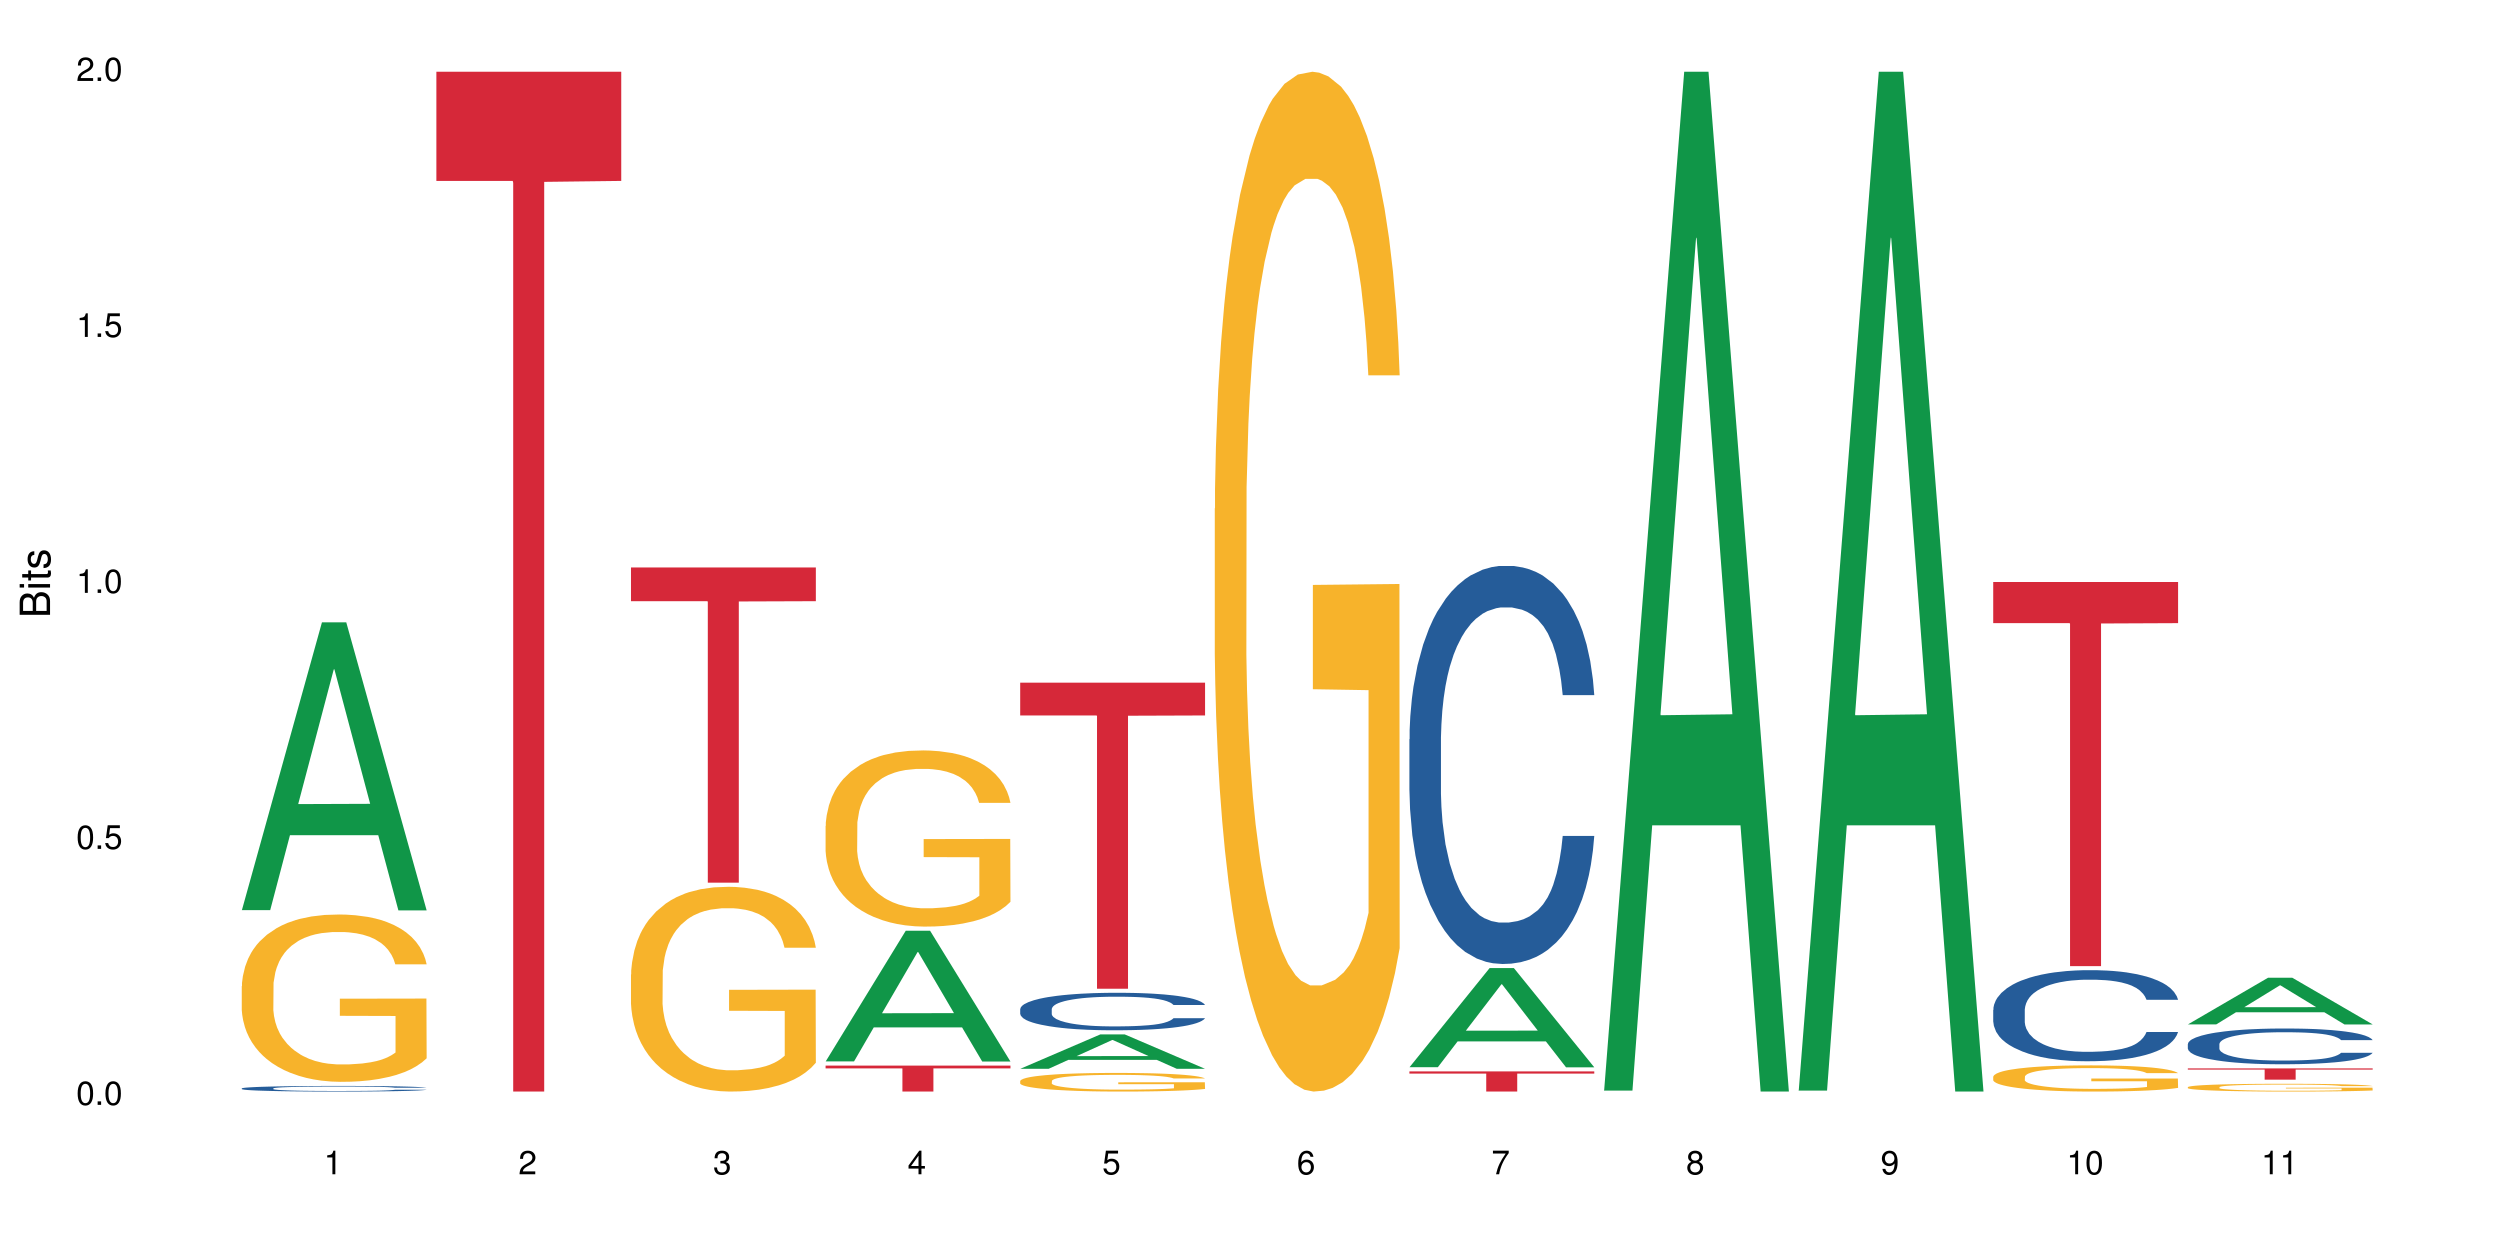 <?xml version="1.0" encoding="UTF-8"?>
<svg xmlns="http://www.w3.org/2000/svg" xmlns:xlink="http://www.w3.org/1999/xlink" width="720pt" height="360pt" viewBox="0 0 720 360" version="1.1">
<defs>
<g>
<symbol overflow="visible" id="glyph0-0">
<path style="stroke:none;" d=""/>
</symbol>
<symbol overflow="visible" id="glyph0-1">
<path style="stroke:none;" d="M 2.641 -6.797 C 2 -6.797 1.422 -6.531 1.078 -6.047 C 0.641 -5.453 0.406 -4.547 0.406 -3.297 C 0.406 -1 1.188 0.219 2.641 0.219 C 4.078 0.219 4.859 -1 4.859 -3.234 C 4.859 -4.562 4.656 -5.438 4.203 -6.047 C 3.844 -6.531 3.281 -6.797 2.641 -6.797 Z M 2.641 -6.047 C 3.547 -6.047 4 -5.125 4 -3.312 C 4 -1.375 3.562 -0.484 2.625 -0.484 C 1.734 -0.484 1.281 -1.422 1.281 -3.281 C 1.281 -5.141 1.734 -6.047 2.641 -6.047 Z M 2.641 -6.047 "/>
</symbol>
<symbol overflow="visible" id="glyph0-2">
<path style="stroke:none;" d="M 1.828 -1 L 0.828 -1 L 0.828 0 L 1.828 0 Z M 1.828 -1 "/>
</symbol>
<symbol overflow="visible" id="glyph0-3">
<path style="stroke:none;" d="M 4.562 -6.797 L 1.062 -6.797 L 0.547 -3.094 L 1.328 -3.094 C 1.719 -3.562 2.047 -3.734 2.578 -3.734 C 3.484 -3.734 4.062 -3.109 4.062 -2.094 C 4.062 -1.125 3.484 -0.531 2.578 -0.531 C 1.828 -0.531 1.375 -0.906 1.188 -1.672 L 0.328 -1.672 C 0.453 -1.109 0.547 -0.844 0.75 -0.594 C 1.125 -0.078 1.828 0.219 2.594 0.219 C 3.969 0.219 4.922 -0.781 4.922 -2.219 C 4.922 -3.562 4.031 -4.484 2.719 -4.484 C 2.25 -4.484 1.859 -4.359 1.469 -4.062 L 1.734 -5.969 L 4.562 -5.969 Z M 4.562 -6.797 "/>
</symbol>
<symbol overflow="visible" id="glyph0-4">
<path style="stroke:none;" d="M 2.484 -4.844 L 2.484 0 L 3.328 0 L 3.328 -6.797 L 2.766 -6.797 C 2.469 -5.75 2.281 -5.609 0.984 -5.453 L 0.984 -4.844 Z M 2.484 -4.844 "/>
</symbol>
<symbol overflow="visible" id="glyph0-5">
<path style="stroke:none;" d="M 4.859 -0.828 L 1.281 -0.828 C 1.359 -1.391 1.672 -1.75 2.5 -2.234 L 3.469 -2.75 C 4.406 -3.266 4.906 -3.969 4.906 -4.812 C 4.906 -5.375 4.672 -5.906 4.266 -6.266 C 3.859 -6.625 3.375 -6.797 2.719 -6.797 C 1.859 -6.797 1.219 -6.5 0.844 -5.922 C 0.609 -5.562 0.5 -5.125 0.484 -4.438 L 1.328 -4.438 C 1.359 -4.906 1.406 -5.188 1.531 -5.406 C 1.75 -5.812 2.188 -6.062 2.703 -6.062 C 3.469 -6.062 4.031 -5.516 4.031 -4.781 C 4.031 -4.25 3.719 -3.797 3.125 -3.438 L 2.234 -2.938 C 0.812 -2.141 0.406 -1.5 0.328 0 L 4.859 0 Z M 4.859 -0.828 "/>
</symbol>
<symbol overflow="visible" id="glyph0-6">
<path style="stroke:none;" d="M 2.125 -3.125 L 2.578 -3.125 C 3.516 -3.125 3.984 -2.703 3.984 -1.891 C 3.984 -1.031 3.469 -0.531 2.578 -0.531 C 1.656 -0.531 1.203 -0.984 1.156 -1.969 L 0.312 -1.969 C 0.344 -1.422 0.438 -1.078 0.609 -0.766 C 0.953 -0.109 1.625 0.219 2.547 0.219 C 3.953 0.219 4.859 -0.609 4.859 -1.906 C 4.859 -2.766 4.516 -3.25 3.703 -3.516 C 4.344 -3.766 4.656 -4.25 4.656 -4.938 C 4.656 -6.109 3.875 -6.797 2.578 -6.797 C 1.203 -6.797 0.484 -6.047 0.453 -4.609 L 1.297 -4.609 C 1.312 -5.016 1.344 -5.25 1.453 -5.453 C 1.641 -5.828 2.062 -6.062 2.594 -6.062 C 3.344 -6.062 3.797 -5.625 3.797 -4.906 C 3.797 -4.422 3.609 -4.141 3.25 -3.984 C 3.016 -3.891 2.719 -3.844 2.125 -3.844 Z M 2.125 -3.125 "/>
</symbol>
<symbol overflow="visible" id="glyph0-7">
<path style="stroke:none;" d="M 3.141 -1.625 L 3.141 0 L 3.984 0 L 3.984 -1.625 L 4.984 -1.625 L 4.984 -2.391 L 3.984 -2.391 L 3.984 -6.797 L 3.359 -6.797 L 0.266 -2.516 L 0.266 -1.625 Z M 3.141 -2.391 L 1 -2.391 L 3.141 -5.359 Z M 3.141 -2.391 "/>
</symbol>
<symbol overflow="visible" id="glyph0-8">
<path style="stroke:none;" d="M 4.781 -5.031 C 4.609 -6.141 3.891 -6.797 2.844 -6.797 C 2.094 -6.797 1.422 -6.438 1.031 -5.828 C 0.609 -5.172 0.406 -4.344 0.406 -3.094 C 0.406 -1.953 0.578 -1.234 0.984 -0.625 C 1.359 -0.078 1.953 0.219 2.703 0.219 C 3.984 0.219 4.922 -0.734 4.922 -2.078 C 4.922 -3.344 4.062 -4.234 2.844 -4.234 C 2.172 -4.234 1.641 -3.969 1.281 -3.469 C 1.281 -5.125 1.828 -6.047 2.797 -6.047 C 3.391 -6.047 3.797 -5.672 3.938 -5.031 Z M 2.734 -3.484 C 3.547 -3.484 4.062 -2.922 4.062 -2 C 4.062 -1.156 3.484 -0.531 2.703 -0.531 C 1.922 -0.531 1.328 -1.188 1.328 -2.047 C 1.328 -2.891 1.906 -3.484 2.734 -3.484 Z M 2.734 -3.484 "/>
</symbol>
<symbol overflow="visible" id="glyph0-9">
<path style="stroke:none;" d="M 4.984 -6.797 L 0.438 -6.797 L 0.438 -5.969 L 4.109 -5.969 C 2.5 -3.656 1.828 -2.234 1.328 0 L 2.219 0 C 2.594 -2.172 3.453 -4.047 4.984 -6.094 Z M 4.984 -6.797 "/>
</symbol>
<symbol overflow="visible" id="glyph0-10">
<path style="stroke:none;" d="M 3.75 -3.578 C 4.453 -4 4.688 -4.344 4.688 -4.984 C 4.688 -6.047 3.844 -6.797 2.641 -6.797 C 1.438 -6.797 0.594 -6.047 0.594 -4.984 C 0.594 -4.359 0.828 -4.016 1.516 -3.578 C 0.734 -3.203 0.359 -2.641 0.359 -1.891 C 0.359 -0.641 1.297 0.219 2.641 0.219 C 3.984 0.219 4.922 -0.641 4.922 -1.875 C 4.922 -2.641 4.531 -3.203 3.75 -3.578 Z M 2.641 -6.047 C 3.359 -6.047 3.812 -5.625 3.812 -4.969 C 3.812 -4.344 3.344 -3.922 2.641 -3.922 C 1.922 -3.922 1.453 -4.344 1.453 -4.984 C 1.453 -5.625 1.922 -6.047 2.641 -6.047 Z M 2.641 -3.203 C 3.484 -3.203 4.062 -2.672 4.062 -1.875 C 4.062 -1.062 3.484 -0.531 2.625 -0.531 C 1.797 -0.531 1.219 -1.078 1.219 -1.875 C 1.219 -2.672 1.797 -3.203 2.641 -3.203 Z M 2.641 -3.203 "/>
</symbol>
<symbol overflow="visible" id="glyph0-11">
<path style="stroke:none;" d="M 0.516 -1.547 C 0.672 -0.438 1.406 0.219 2.438 0.219 C 3.188 0.219 3.859 -0.141 4.266 -0.75 C 4.688 -1.406 4.891 -2.25 4.891 -3.484 C 4.891 -4.625 4.703 -5.359 4.312 -5.953 C 3.938 -6.5 3.344 -6.797 2.594 -6.797 C 1.297 -6.797 0.359 -5.844 0.359 -4.516 C 0.359 -3.25 1.234 -2.344 2.453 -2.344 C 3.094 -2.344 3.562 -2.578 4.016 -3.109 C 4 -1.453 3.469 -0.531 2.5 -0.531 C 1.906 -0.531 1.484 -0.906 1.359 -1.547 Z M 2.578 -6.062 C 3.375 -6.062 3.969 -5.406 3.969 -4.531 C 3.969 -3.688 3.375 -3.094 2.547 -3.094 C 1.734 -3.094 1.234 -3.672 1.234 -4.578 C 1.234 -5.438 1.797 -6.062 2.578 -6.062 Z M 2.578 -6.062 "/>
</symbol>
<symbol overflow="visible" id="glyph1-0">
<path style="stroke:none;" d=""/>
</symbol>
<symbol overflow="visible" id="glyph1-1">
<path style="stroke:none;" d="M 0 -0.953 L 0 -4.891 C 0 -5.719 -0.234 -6.344 -0.734 -6.797 C -1.188 -7.234 -1.812 -7.469 -2.5 -7.469 C -3.547 -7.469 -4.188 -7 -4.625 -5.875 C -4.984 -6.672 -5.641 -7.094 -6.531 -7.094 C -7.156 -7.094 -7.734 -6.859 -8.141 -6.391 C -8.562 -5.938 -8.75 -5.344 -8.75 -4.5 L -8.75 -0.953 Z M -4.984 -2.062 L -7.766 -2.062 L -7.766 -4.219 C -7.766 -4.844 -7.688 -5.203 -7.453 -5.5 C -7.219 -5.812 -6.859 -5.969 -6.375 -5.969 C -5.906 -5.969 -5.531 -5.812 -5.297 -5.5 C -5.062 -5.203 -4.984 -4.844 -4.984 -4.219 Z M -0.984 -2.062 L -4 -2.062 L -4 -4.781 C -4 -5.328 -3.859 -5.688 -3.578 -5.953 C -3.297 -6.219 -2.922 -6.359 -2.484 -6.359 C -2.062 -6.359 -1.688 -6.219 -1.406 -5.953 C -1.109 -5.688 -0.984 -5.328 -0.984 -4.781 Z M -0.984 -2.062 "/>
</symbol>
<symbol overflow="visible" id="glyph1-2">
<path style="stroke:none;" d="M -6.281 -1.797 L -6.281 -0.797 L 0 -0.797 L 0 -1.797 Z M -8.75 -1.797 L -8.75 -0.797 L -7.484 -0.797 L -7.484 -1.797 Z M -8.75 -1.797 "/>
</symbol>
<symbol overflow="visible" id="glyph1-3">
<path style="stroke:none;" d="M -6.281 -3.047 L -6.281 -2.016 L -8.016 -2.016 L -8.016 -1.016 L -6.281 -1.016 L -6.281 -0.172 L -5.469 -0.172 L -5.469 -1.016 L -0.719 -1.016 C -0.078 -1.016 0.281 -1.453 0.281 -2.234 C 0.281 -2.469 0.25 -2.719 0.188 -3.047 L -0.641 -3.047 C -0.609 -2.922 -0.594 -2.766 -0.594 -2.562 C -0.594 -2.141 -0.719 -2.016 -1.156 -2.016 L -5.469 -2.016 L -5.469 -3.047 Z M -6.281 -3.047 "/>
</symbol>
<symbol overflow="visible" id="glyph1-4">
<path style="stroke:none;" d="M -4.531 -5.25 C -5.766 -5.25 -6.469 -4.422 -6.469 -2.969 C -6.469 -1.516 -5.719 -0.562 -4.547 -0.562 C -3.562 -0.562 -3.094 -1.062 -2.734 -2.562 L -2.516 -3.484 C -2.344 -4.188 -2.094 -4.469 -1.625 -4.469 C -1.047 -4.469 -0.641 -3.875 -0.641 -3 C -0.641 -2.453 -0.797 -2 -1.062 -1.75 C -1.25 -1.594 -1.422 -1.531 -1.875 -1.469 L -1.875 -0.406 C -0.422 -0.453 0.281 -1.266 0.281 -2.922 C 0.281 -4.5 -0.5 -5.516 -1.719 -5.516 C -2.656 -5.516 -3.172 -4.984 -3.469 -3.734 L -3.703 -2.766 C -3.891 -1.953 -4.156 -1.609 -4.594 -1.609 C -5.172 -1.609 -5.547 -2.125 -5.547 -2.938 C -5.547 -3.75 -5.203 -4.172 -4.531 -4.203 Z M -4.531 -5.25 "/>
</symbol>
</g>
</defs>
<g id="surface72232">
<rect x="0" y="0" width="720" height="360" style="fill:rgb(100%,100%,100%);fill-opacity:1;stroke:none;"/>
<path style=" stroke:none;fill-rule:nonzero;fill:rgb(6.275%,58.824%,28.235%);fill-opacity:1;" d="M 69.629 262.117 L 69.688 262.039 L 92.723 179.23 L 99.723 179.23 L 122.875 262.195 L 114.738 262.195 L 108.938 240.539 L 83.508 240.539 L 77.82 262.117 L 69.629 262.117 L 85.957 231.578 L 106.605 231.5 L 96.309 192.785 L 96.195 192.707 L 96.082 192.938 L 85.898 231.5 L 85.957 231.578 Z M 69.629 262.117 "/>
<path style=" stroke:none;fill-rule:nonzero;fill:rgb(14.51%,36.078%,60%);fill-opacity:1;" d="M 69.629 313.457 L 69.695 313.453 L 69.695 313.418 L 69.891 313.363 L 70.344 313.293 L 70.797 313.242 L 71.969 313.156 L 73.59 313.07 L 75.277 313.004 L 76.512 312.969 L 77.617 312.938 L 80.148 312.883 L 81.773 312.855 L 83.523 312.828 L 85.668 312.805 L 87.227 312.789 L 90.73 312.766 L 93.328 312.754 L 95.344 312.75 L 99.691 312.75 L 102.289 312.758 L 104.172 312.766 L 106.25 312.777 L 108.004 312.789 L 111.055 312.82 L 113.781 312.863 L 115.016 312.887 L 116.965 312.934 L 118.457 312.977 L 119.496 313.016 L 120.664 313.07 L 121.703 313.137 L 122.484 313.215 L 122.875 313.277 L 113.781 313.277 L 113.328 313.219 L 112.809 313.172 L 111.836 313.109 L 110.859 313.066 L 109.496 313.023 L 108.266 312.996 L 106.574 312.969 L 105.082 312.949 L 103.523 312.938 L 102.031 312.93 L 99.172 312.918 L 95.863 312.918 L 94.629 312.922 L 92.098 312.934 L 90.73 312.945 L 88.785 312.965 L 87.422 312.984 L 85.797 313.016 L 84.695 313.039 L 83.328 313.078 L 82.355 313.113 L 81.254 313.16 L 80.602 313.199 L 80.02 313.238 L 79.5 313.289 L 79.109 313.34 L 78.852 313.395 L 78.719 313.449 L 78.719 313.68 L 78.852 313.73 L 79.176 313.793 L 80.02 313.883 L 81.254 313.961 L 82.68 314.023 L 84.043 314.07 L 84.824 314.09 L 85.863 314.113 L 87.484 314.145 L 89.824 314.172 L 91.188 314.184 L 93.266 314.195 L 95.406 314.203 L 98.266 314.203 L 100.797 314.195 L 102.484 314.188 L 104.238 314.176 L 106.641 314.152 L 108.133 314.129 L 109.434 314.102 L 110.406 314.07 L 111.055 314.047 L 112.031 314.004 L 112.809 313.953 L 113.395 313.898 L 113.781 313.848 L 122.875 313.848 L 122.484 313.91 L 121.898 313.965 L 121.316 314.008 L 120.406 314.062 L 119.367 314.105 L 117.875 314.16 L 116.641 314.191 L 115.016 314.23 L 113.523 314.258 L 111.898 314.285 L 109.496 314.312 L 107.938 314.328 L 106.25 314.34 L 104.238 314.352 L 101.707 314.363 L 98.977 314.371 L 96.445 314.371 L 93.719 314.367 L 91.707 314.363 L 89.043 314.348 L 85.73 314.32 L 83.328 314.293 L 81.445 314.266 L 79.824 314.234 L 78.004 314.195 L 75.668 314.129 L 74.238 314.082 L 73.266 314.039 L 72.16 313.98 L 71.383 313.93 L 70.473 313.848 L 69.824 313.742 L 69.629 313.66 Z M 69.629 313.457 "/>
<path style=" stroke:none;fill-rule:nonzero;fill:rgb(96.863%,70.196%,16.863%);fill-opacity:1;" d="M 69.629 284.016 L 69.695 283.973 L 69.695 283.094 L 69.953 281.113 L 70.602 278.383 L 71.449 276.137 L 72.355 274.379 L 72.941 273.453 L 73.914 272.133 L 74.758 271.164 L 76.902 269.184 L 79.629 267.336 L 81.121 266.543 L 82.809 265.793 L 85.215 264.957 L 86.316 264.648 L 89.691 263.945 L 93.523 263.504 L 97.746 263.375 L 99.691 263.418 L 102.355 263.594 L 105.992 264.078 L 108.07 264.52 L 109.691 264.957 L 111.379 265.531 L 113.457 266.41 L 115.406 267.469 L 116.965 268.523 L 118.523 269.844 L 119.82 271.254 L 120.926 272.793 L 121.898 274.641 L 122.484 276.184 L 122.875 277.723 L 113.848 277.723 L 113.328 276.184 L 112.742 274.992 L 111.77 273.543 L 110.797 272.484 L 109.82 271.648 L 108.004 270.504 L 106.445 269.801 L 104.496 269.184 L 102.613 268.789 L 100.473 268.523 L 99.172 268.434 L 95.73 268.434 L 92.613 268.742 L 90.797 269.098 L 89.5 269.449 L 87.68 270.109 L 86.578 270.637 L 85.926 270.988 L 83.98 272.352 L 82.68 273.586 L 81.965 274.422 L 81.059 275.742 L 80.406 276.93 L 79.695 278.691 L 79.305 280.012 L 78.785 283.004 L 78.719 290.93 L 78.914 292.602 L 79.305 294.406 L 79.824 295.988 L 80.602 297.664 L 81.383 298.938 L 82.746 300.656 L 83.914 301.801 L 84.824 302.547 L 86.578 303.738 L 87.289 304.133 L 88.98 304.926 L 90.73 305.543 L 92.875 306.07 L 94.5 306.332 L 97.094 306.555 L 100.406 306.555 L 104.305 306.289 L 106.77 305.938 L 108.457 305.586 L 109.562 305.277 L 110.926 304.793 L 111.898 304.352 L 112.809 303.867 L 113.914 303.121 L 113.914 292.602 L 97.875 292.555 L 97.875 287.625 L 122.809 287.582 L 122.875 304.793 L 121.512 305.98 L 119.82 307.125 L 118.199 308.008 L 116.512 308.754 L 114.109 309.59 L 112.16 310.117 L 109.172 310.734 L 106.445 311.133 L 103.59 311.395 L 101.055 311.527 L 98.07 311.57 L 95.406 311.484 L 92.551 311.219 L 90.277 310.867 L 88.199 310.426 L 86.121 309.855 L 83.523 308.93 L 81.836 308.184 L 80.082 307.258 L 78.332 306.156 L 76.773 304.969 L 75.734 304.043 L 74.695 302.988 L 73.59 301.668 L 72.551 300.172 L 71.773 298.809 L 71.059 297.266 L 70.539 295.812 L 70.02 293.832 L 69.758 292.25 L 69.629 290.883 Z M 69.629 284.016 "/>
<path style=" stroke:none;fill-rule:nonzero;fill:rgb(83.922%,15.686%,22.353%);fill-opacity:1;" d="M 125.676 20.664 L 178.918 20.664 L 178.918 52.102 L 156.73 52.379 L 156.73 314.371 L 147.801 314.371 L 147.801 52.652 L 147.672 52.102 L 125.676 52.102 Z M 125.676 20.664 "/>
<path style=" stroke:none;fill-rule:nonzero;fill:rgb(96.863%,70.196%,16.863%);fill-opacity:1;" d="M 181.723 280.652 L 181.785 280.602 L 181.785 279.523 L 182.047 277.098 L 182.695 273.758 L 183.539 271.012 L 184.449 268.859 L 185.035 267.727 L 186.008 266.113 L 186.852 264.926 L 188.996 262.504 L 191.723 260.242 L 193.215 259.27 L 194.902 258.355 L 197.305 257.332 L 198.41 256.957 L 201.785 256.094 L 205.617 255.555 L 209.836 255.395 L 211.785 255.445 L 214.449 255.664 L 218.082 256.254 L 220.16 256.793 L 221.785 257.332 L 223.473 258.031 L 225.551 259.109 L 227.5 260.402 L 229.059 261.695 L 230.617 263.312 L 231.914 265.035 L 233.02 266.918 L 233.992 269.18 L 234.578 271.066 L 234.965 272.953 L 225.941 272.953 L 225.422 271.066 L 224.836 269.613 L 223.863 267.836 L 222.891 266.543 L 221.914 265.52 L 220.098 264.117 L 218.539 263.258 L 216.59 262.504 L 214.707 262.02 L 212.566 261.695 L 211.266 261.586 L 207.824 261.586 L 204.707 261.965 L 202.891 262.395 L 201.59 262.824 L 199.773 263.633 L 198.668 264.281 L 198.02 264.711 L 196.07 266.379 L 194.773 267.891 L 194.059 268.914 L 193.148 270.527 L 192.5 271.98 L 191.785 274.137 L 191.398 275.754 L 190.879 279.414 L 190.812 289.109 L 191.008 291.156 L 191.398 293.363 L 191.918 295.305 L 192.695 297.352 L 193.477 298.914 L 194.84 301.012 L 196.008 302.414 L 196.918 303.328 L 198.668 304.785 L 199.383 305.27 L 201.07 306.238 L 202.824 306.992 L 204.969 307.637 L 206.59 307.961 L 209.188 308.23 L 212.5 308.23 L 216.395 307.906 L 218.863 307.477 L 220.551 307.047 L 221.656 306.668 L 223.02 306.074 L 223.992 305.539 L 224.902 304.945 L 226.004 304.031 L 226.004 291.156 L 209.969 291.102 L 209.969 285.07 L 234.902 285.016 L 234.965 306.074 L 233.602 307.531 L 231.914 308.93 L 230.293 310.008 L 228.602 310.922 L 226.199 311.945 L 224.254 312.594 L 221.266 313.348 L 218.539 313.832 L 215.68 314.156 L 213.148 314.316 L 210.164 314.371 L 207.5 314.262 L 204.645 313.941 L 202.371 313.508 L 200.293 312.969 L 198.215 312.27 L 195.617 311.141 L 193.93 310.223 L 192.176 309.094 L 190.422 307.746 L 188.863 306.293 L 187.824 305.16 L 186.785 303.867 L 185.684 302.254 L 184.645 300.422 L 183.863 298.75 L 183.152 296.867 L 182.633 295.09 L 182.113 292.664 L 181.852 290.727 L 181.723 289.055 Z M 181.723 280.652 "/>
<path style=" stroke:none;fill-rule:nonzero;fill:rgb(83.922%,15.686%,22.353%);fill-opacity:1;" d="M 181.723 163.422 L 234.965 163.422 L 234.965 173.141 L 212.777 173.223 L 212.777 254.215 L 203.848 254.215 L 203.848 173.309 L 203.719 173.141 L 181.723 173.141 Z M 181.723 163.422 "/>
<path style=" stroke:none;fill-rule:nonzero;fill:rgb(6.275%,58.824%,28.235%);fill-opacity:1;" d="M 237.77 305.688 L 237.824 305.652 L 260.863 268.043 L 267.859 268.043 L 291.012 305.723 L 282.879 305.723 L 277.074 295.887 L 251.648 295.887 L 245.961 305.688 L 237.77 305.688 L 254.094 291.816 L 274.742 291.781 L 264.449 274.199 L 264.332 274.164 L 264.219 274.27 L 254.039 291.781 L 254.094 291.816 Z M 237.77 305.688 "/>
<path style=" stroke:none;fill-rule:nonzero;fill:rgb(96.863%,70.196%,16.863%);fill-opacity:1;" d="M 237.77 237.855 L 237.832 237.809 L 237.832 236.883 L 238.094 234.797 L 238.742 231.922 L 239.586 229.559 L 240.496 227.707 L 241.078 226.734 L 242.055 225.344 L 242.898 224.324 L 245.039 222.238 L 247.77 220.293 L 249.262 219.457 L 250.949 218.672 L 253.352 217.789 L 254.457 217.465 L 257.832 216.723 L 261.664 216.262 L 265.883 216.121 L 267.832 216.168 L 270.492 216.352 L 274.129 216.863 L 276.207 217.328 L 277.832 217.789 L 279.52 218.391 L 281.598 219.32 L 283.547 220.43 L 285.105 221.543 L 286.66 222.934 L 287.961 224.418 L 289.066 226.039 L 290.039 227.984 L 290.621 229.605 L 291.012 231.227 L 281.988 231.227 L 281.469 229.605 L 280.883 228.355 L 279.91 226.824 L 278.934 225.715 L 277.961 224.832 L 276.145 223.629 L 274.586 222.887 L 272.637 222.238 L 270.754 221.82 L 268.609 221.543 L 267.312 221.449 L 263.871 221.449 L 260.754 221.773 L 258.938 222.145 L 257.637 222.516 L 255.82 223.211 L 254.715 223.77 L 254.066 224.137 L 252.117 225.574 L 250.82 226.871 L 250.105 227.754 L 249.195 229.145 L 248.547 230.395 L 247.832 232.246 L 247.441 233.637 L 246.922 236.789 L 246.859 245.129 L 247.055 246.891 L 247.441 248.789 L 247.961 250.457 L 248.742 252.219 L 249.52 253.562 L 250.883 255.371 L 252.055 256.574 L 252.961 257.363 L 254.715 258.613 L 255.43 259.031 L 257.117 259.863 L 258.871 260.516 L 261.016 261.07 L 262.637 261.348 L 265.234 261.578 L 268.547 261.578 L 272.441 261.301 L 274.91 260.93 L 276.598 260.559 L 277.703 260.234 L 279.066 259.727 L 280.039 259.262 L 280.949 258.754 L 282.051 257.965 L 282.051 246.891 L 266.016 246.844 L 266.016 241.652 L 290.949 241.609 L 291.012 259.727 L 289.648 260.977 L 287.961 262.184 L 286.336 263.109 L 284.648 263.895 L 282.246 264.777 L 280.297 265.332 L 277.312 265.98 L 274.586 266.398 L 271.727 266.676 L 269.195 266.816 L 266.207 266.863 L 263.547 266.77 L 260.688 266.492 L 258.418 266.121 L 256.34 265.656 L 254.262 265.055 L 251.664 264.082 L 249.977 263.293 L 248.223 262.32 L 246.469 261.164 L 244.91 259.91 L 243.871 258.938 L 242.832 257.824 L 241.73 256.438 L 240.691 254.859 L 239.91 253.426 L 239.195 251.801 L 238.676 250.273 L 238.156 248.188 L 237.898 246.52 L 237.77 245.082 Z M 237.77 237.855 "/>
<path style=" stroke:none;fill-rule:nonzero;fill:rgb(83.922%,15.686%,22.353%);fill-opacity:1;" d="M 237.77 306.902 L 291.012 306.902 L 291.012 307.703 L 268.82 307.707 L 268.82 314.371 L 259.895 314.371 L 259.895 307.715 L 259.766 307.703 L 237.77 307.703 Z M 237.77 306.902 "/>
<path style=" stroke:none;fill-rule:nonzero;fill:rgb(6.275%,58.824%,28.235%);fill-opacity:1;" d="M 293.816 307.812 L 293.871 307.805 L 316.91 297.902 L 323.906 297.902 L 347.059 307.824 L 338.926 307.824 L 333.121 305.234 L 307.695 305.234 L 302.008 307.812 L 293.816 307.812 L 310.141 304.16 L 330.789 304.152 L 320.492 299.523 L 320.379 299.512 L 320.266 299.543 L 310.082 304.152 L 310.141 304.16 Z M 293.816 307.812 "/>
<path style=" stroke:none;fill-rule:nonzero;fill:rgb(14.51%,36.078%,60%);fill-opacity:1;" d="M 293.816 290.625 L 293.879 290.617 L 293.879 290.379 L 294.074 290.004 L 294.527 289.531 L 294.984 289.207 L 296.152 288.625 L 297.777 288.062 L 299.465 287.625 L 300.699 287.371 L 301.801 287.172 L 304.332 286.809 L 305.957 286.621 L 307.711 286.453 L 309.852 286.285 L 311.41 286.188 L 314.918 286.027 L 317.516 285.961 L 319.527 285.93 L 323.879 285.93 L 326.477 285.969 L 328.359 286.02 L 330.438 286.098 L 332.191 286.188 L 335.242 286.402 L 337.969 286.68 L 339.203 286.836 L 341.148 287.145 L 342.645 287.438 L 343.684 287.695 L 344.852 288.062 L 345.891 288.504 L 346.668 289.008 L 347.059 289.434 L 337.969 289.434 L 337.516 289.039 L 336.996 288.73 L 336.02 288.328 L 335.047 288.043 L 333.684 287.754 L 332.449 287.566 L 330.762 287.379 L 329.266 287.262 L 327.711 287.172 L 326.215 287.113 L 323.359 287.055 L 320.047 287.055 L 318.812 287.074 L 316.281 287.152 L 314.918 287.223 L 312.969 287.359 L 311.605 287.488 L 309.984 287.688 L 308.879 287.855 L 307.516 288.109 L 306.543 288.336 L 305.438 288.664 L 304.789 288.91 L 304.203 289.184 L 303.684 289.512 L 303.293 289.855 L 303.035 290.223 L 302.906 290.578 L 302.906 292.105 L 303.035 292.461 L 303.359 292.875 L 304.203 293.477 L 305.438 294 L 306.867 294.414 L 308.23 294.711 L 309.008 294.848 L 310.047 295.004 L 311.672 295.203 L 314.008 295.398 L 315.371 295.48 L 317.449 295.559 L 319.594 295.598 L 322.449 295.598 L 324.98 295.559 L 326.672 295.508 L 328.422 295.43 L 330.824 295.262 L 332.32 295.105 L 333.617 294.918 L 334.594 294.73 L 335.242 294.57 L 336.215 294.266 L 336.996 293.93 L 337.578 293.586 L 337.969 293.25 L 347.059 293.25 L 346.668 293.645 L 346.086 294.027 L 345.5 294.316 L 344.59 294.66 L 343.551 294.965 L 342.059 295.312 L 340.824 295.539 L 339.203 295.785 L 337.707 295.973 L 336.086 296.141 L 333.684 296.336 L 332.125 296.438 L 330.438 296.523 L 328.422 296.605 L 325.891 296.672 L 323.164 296.711 L 320.633 296.723 L 317.906 296.703 L 315.891 296.664 L 313.23 296.574 L 309.918 296.398 L 307.516 296.211 L 305.633 296.023 L 304.008 295.824 L 302.191 295.559 L 299.852 295.125 L 298.426 294.789 L 297.449 294.512 L 296.348 294.129 L 295.566 293.781 L 294.66 293.23 L 294.008 292.531 L 293.816 291.988 Z M 293.816 290.625 "/>
<path style=" stroke:none;fill-rule:nonzero;fill:rgb(96.863%,70.196%,16.863%);fill-opacity:1;" d="M 293.816 311.301 L 293.879 311.297 L 293.879 311.199 L 294.141 310.977 L 294.789 310.676 L 295.633 310.422 L 296.543 310.227 L 297.125 310.125 L 298.102 309.977 L 298.945 309.871 L 301.086 309.648 L 303.812 309.441 L 305.309 309.355 L 306.996 309.273 L 309.398 309.18 L 310.504 309.145 L 313.879 309.066 L 317.711 309.016 L 321.93 309 L 323.879 309.008 L 326.539 309.027 L 330.176 309.082 L 332.254 309.129 L 333.879 309.18 L 335.566 309.242 L 337.645 309.34 L 339.59 309.457 L 341.148 309.574 L 342.707 309.723 L 344.008 309.879 L 345.109 310.051 L 346.086 310.258 L 346.668 310.43 L 347.059 310.602 L 338.035 310.602 L 337.516 310.43 L 336.93 310.297 L 335.957 310.133 L 334.98 310.016 L 334.008 309.922 L 332.191 309.797 L 330.633 309.719 L 328.684 309.648 L 326.801 309.605 L 324.656 309.574 L 323.359 309.566 L 319.918 309.566 L 316.801 309.602 L 314.984 309.641 L 313.684 309.68 L 311.867 309.754 L 310.762 309.812 L 310.113 309.852 L 308.164 310.004 L 306.867 310.141 L 306.152 310.234 L 305.242 310.379 L 304.594 310.512 L 303.879 310.707 L 303.488 310.855 L 302.969 311.188 L 302.906 312.07 L 303.102 312.258 L 303.488 312.457 L 304.008 312.637 L 304.789 312.82 L 305.566 312.965 L 306.93 313.156 L 308.102 313.281 L 309.008 313.367 L 310.762 313.496 L 311.477 313.543 L 313.164 313.629 L 314.918 313.699 L 317.059 313.758 L 318.684 313.789 L 321.281 313.812 L 324.594 313.812 L 328.488 313.781 L 330.957 313.742 L 332.645 313.703 L 333.746 313.668 L 335.113 313.617 L 336.086 313.566 L 336.996 313.512 L 338.098 313.43 L 338.098 312.258 L 322.059 312.254 L 322.059 311.703 L 346.992 311.699 L 347.059 313.617 L 345.695 313.746 L 344.008 313.875 L 342.383 313.973 L 340.695 314.059 L 338.293 314.148 L 336.344 314.207 L 333.359 314.277 L 330.633 314.32 L 327.773 314.352 L 325.242 314.367 L 322.254 314.371 L 319.594 314.359 L 316.734 314.332 L 314.465 314.293 L 312.387 314.242 L 310.309 314.18 L 307.711 314.078 L 306.023 313.992 L 304.27 313.891 L 302.516 313.77 L 300.957 313.637 L 299.918 313.531 L 298.879 313.414 L 297.777 313.266 L 296.738 313.102 L 295.957 312.949 L 295.242 312.777 L 294.723 312.617 L 294.203 312.395 L 293.945 312.219 L 293.816 312.066 Z M 293.816 311.301 "/>
<path style=" stroke:none;fill-rule:nonzero;fill:rgb(83.922%,15.686%,22.353%);fill-opacity:1;" d="M 293.816 196.617 L 347.059 196.617 L 347.059 206.051 L 324.867 206.133 L 324.867 284.75 L 315.941 284.75 L 315.941 206.219 L 315.812 206.051 L 293.816 206.051 Z M 293.816 196.617 "/>
<path style=" stroke:none;fill-rule:nonzero;fill:rgb(96.863%,70.196%,16.863%);fill-opacity:1;" d="M 349.859 146.461 L 349.926 146.191 L 349.926 140.828 L 350.188 128.758 L 350.836 112.129 L 351.68 98.449 L 352.59 87.719 L 353.172 82.086 L 354.148 74.039 L 354.992 68.141 L 357.133 56.07 L 359.859 44.805 L 361.355 39.977 L 363.043 35.414 L 365.445 30.32 L 366.547 28.441 L 369.926 24.148 L 373.758 21.469 L 377.977 20.664 L 379.926 20.93 L 382.586 22.004 L 386.223 24.953 L 388.301 27.637 L 389.926 30.32 L 391.613 33.805 L 393.691 39.172 L 395.637 45.609 L 397.195 52.047 L 398.754 60.094 L 400.055 68.676 L 401.156 78.062 L 402.133 89.328 L 402.715 98.715 L 403.105 108.105 L 394.078 108.105 L 393.559 98.715 L 392.977 91.477 L 392 82.625 L 391.027 76.188 L 390.055 71.09 L 388.234 64.117 L 386.676 59.824 L 384.73 56.07 L 382.848 53.656 L 380.703 52.047 L 379.406 51.508 L 375.965 51.508 L 372.848 53.387 L 371.027 55.531 L 369.73 57.68 L 367.914 61.703 L 366.809 64.922 L 366.16 67.066 L 364.211 75.383 L 362.914 82.891 L 362.199 87.988 L 361.289 96.035 L 360.641 103.277 L 359.926 114.004 L 359.535 122.051 L 359.016 140.293 L 358.953 188.574 L 359.145 198.766 L 359.535 209.762 L 360.055 219.418 L 360.836 229.609 L 361.613 237.391 L 362.977 247.852 L 364.145 254.824 L 365.055 259.383 L 366.809 266.625 L 367.523 269.039 L 369.211 273.867 L 370.965 277.625 L 373.105 280.844 L 374.73 282.453 L 377.328 283.793 L 380.641 283.793 L 384.535 282.184 L 387.004 280.039 L 388.691 277.891 L 389.793 276.016 L 391.156 273.062 L 392.133 270.383 L 393.039 267.43 L 394.145 262.871 L 394.145 198.766 L 378.105 198.496 L 378.105 168.457 L 403.039 168.188 L 403.105 273.062 L 401.742 280.305 L 400.055 287.281 L 398.43 292.645 L 396.742 297.203 L 394.34 302.301 L 392.391 305.52 L 389.406 309.273 L 386.676 311.688 L 383.82 313.297 L 381.289 314.102 L 378.301 314.371 L 375.641 313.836 L 372.781 312.227 L 370.508 310.078 L 368.434 307.398 L 366.355 303.91 L 363.758 298.277 L 362.066 293.719 L 360.316 288.086 L 358.562 281.379 L 357.004 274.137 L 355.965 268.504 L 354.926 262.066 L 353.82 254.02 L 352.781 244.898 L 352.004 236.586 L 351.289 227.195 L 350.77 218.344 L 350.25 206.277 L 349.992 196.621 L 349.859 188.305 Z M 349.859 146.461 "/>
<path style=" stroke:none;fill-rule:nonzero;fill:rgb(6.275%,58.824%,28.235%);fill-opacity:1;" d="M 405.906 307.359 L 405.965 307.332 L 429.004 278.812 L 436 278.812 L 459.152 307.387 L 451.016 307.387 L 445.215 299.926 L 419.789 299.926 L 414.098 307.359 L 405.906 307.359 L 422.234 296.84 L 442.883 296.816 L 432.586 283.48 L 432.473 283.453 L 432.359 283.535 L 422.176 296.816 L 422.234 296.84 Z M 405.906 307.359 "/>
<path style=" stroke:none;fill-rule:nonzero;fill:rgb(14.51%,36.078%,60%);fill-opacity:1;" d="M 405.906 212.883 L 405.973 212.781 L 405.973 210.266 L 406.168 206.285 L 406.621 201.254 L 407.078 197.797 L 408.246 191.617 L 409.867 185.645 L 411.555 181.035 L 412.789 178.309 L 413.895 176.215 L 416.426 172.34 L 418.051 170.348 L 419.805 168.566 L 421.945 166.785 L 423.504 165.738 L 427.012 164.062 L 429.609 163.328 L 431.621 163.016 L 435.973 163.016 L 438.566 163.434 L 440.453 163.957 L 442.527 164.797 L 444.281 165.738 L 447.336 168.043 L 450.062 170.977 L 451.293 172.652 L 453.242 175.902 L 454.734 179.043 L 455.773 181.77 L 456.945 185.645 L 457.984 190.359 L 458.762 195.703 L 459.152 200.207 L 450.062 200.207 L 449.605 196.016 L 449.086 192.77 L 448.113 188.473 L 447.141 185.434 L 445.777 182.398 L 444.543 180.406 L 442.855 178.414 L 441.359 177.156 L 439.801 176.215 L 438.309 175.586 L 435.453 174.957 L 432.141 174.957 L 430.906 175.168 L 428.375 176.004 L 427.012 176.738 L 425.062 178.207 L 423.699 179.566 L 422.074 181.664 L 420.973 183.445 L 419.609 186.168 L 418.633 188.578 L 417.531 192.035 L 416.883 194.656 L 416.297 197.59 L 415.777 201.047 L 415.387 204.711 L 415.129 208.59 L 414.996 212.359 L 414.996 228.602 L 415.129 232.371 L 415.453 236.773 L 416.297 243.164 L 417.531 248.715 L 418.957 253.117 L 420.324 256.258 L 421.102 257.727 L 422.141 259.402 L 423.766 261.496 L 426.102 263.594 L 427.465 264.43 L 429.543 265.27 L 431.684 265.688 L 434.543 265.688 L 437.074 265.27 L 438.762 264.746 L 440.516 263.906 L 442.918 262.125 L 444.41 260.449 L 445.711 258.461 L 446.684 256.469 L 447.336 254.793 L 448.309 251.543 L 449.086 247.984 L 449.672 244.316 L 450.062 240.754 L 459.152 240.754 L 458.762 244.945 L 458.176 249.031 L 457.594 252.07 L 456.684 255.734 L 455.645 258.984 L 454.152 262.652 L 452.918 265.059 L 451.293 267.68 L 449.801 269.672 L 448.18 271.449 L 445.777 273.547 L 444.219 274.594 L 442.527 275.539 L 440.516 276.375 L 437.984 277.109 L 435.258 277.527 L 432.723 277.633 L 429.996 277.422 L 427.984 277.004 L 425.32 276.062 L 422.012 274.176 L 419.609 272.184 L 417.727 270.195 L 416.102 268.098 L 414.285 265.27 L 411.945 260.66 L 410.52 257.098 L 409.543 254.164 L 408.441 250.078 L 407.66 246.41 L 406.75 240.543 L 406.102 233.105 L 405.906 227.344 Z M 405.906 212.883 "/>
<path style=" stroke:none;fill-rule:nonzero;fill:rgb(83.922%,15.686%,22.353%);fill-opacity:1;" d="M 405.906 308.566 L 459.152 308.566 L 459.152 309.188 L 436.961 309.191 L 436.961 314.371 L 428.035 314.371 L 428.035 309.199 L 427.902 309.188 L 405.906 309.188 Z M 405.906 308.566 "/>
<path style=" stroke:none;fill-rule:nonzero;fill:rgb(6.275%,58.824%,28.235%);fill-opacity:1;" d="M 461.953 314.094 L 462.012 313.82 L 485.051 20.664 L 492.047 20.664 L 515.199 314.371 L 507.062 314.371 L 501.262 237.703 L 475.832 237.703 L 470.145 314.094 L 461.953 314.094 L 478.281 205.988 L 498.93 205.711 L 488.633 68.648 L 488.52 68.375 L 488.406 69.199 L 478.223 205.711 L 478.281 205.988 Z M 461.953 314.094 "/>
<path style=" stroke:none;fill-rule:nonzero;fill:rgb(6.275%,58.824%,28.235%);fill-opacity:1;" d="M 518 314.094 L 518.059 313.82 L 541.094 20.664 L 548.094 20.664 L 571.246 314.371 L 563.109 314.371 L 557.309 237.703 L 531.879 237.703 L 526.191 314.094 L 518 314.094 L 534.324 205.988 L 554.977 205.711 L 544.68 68.648 L 544.566 68.375 L 544.453 69.199 L 534.27 205.711 L 534.324 205.988 Z M 518 314.094 "/>
<path style=" stroke:none;fill-rule:nonzero;fill:rgb(14.51%,36.078%,60%);fill-opacity:1;" d="M 574.047 290.836 L 574.113 290.812 L 574.113 290.234 L 574.305 289.324 L 574.762 288.176 L 575.215 287.383 L 576.383 285.969 L 578.008 284.602 L 579.695 283.551 L 580.93 282.926 L 582.035 282.445 L 584.566 281.559 L 586.188 281.105 L 587.941 280.695 L 590.086 280.289 L 591.645 280.051 L 595.148 279.668 L 597.746 279.5 L 599.758 279.426 L 604.109 279.426 L 606.707 279.523 L 608.59 279.641 L 610.668 279.836 L 612.422 280.051 L 615.473 280.578 L 618.199 281.25 L 619.434 281.633 L 621.383 282.375 L 622.875 283.094 L 623.914 283.715 L 625.082 284.602 L 626.121 285.684 L 626.902 286.902 L 627.289 287.934 L 618.199 287.934 L 617.746 286.977 L 617.227 286.234 L 616.254 285.25 L 615.277 284.555 L 613.914 283.859 L 612.68 283.406 L 610.992 282.949 L 609.5 282.664 L 607.941 282.445 L 606.449 282.301 L 603.59 282.16 L 600.277 282.16 L 599.047 282.207 L 596.512 282.398 L 595.148 282.566 L 593.203 282.902 L 591.84 283.215 L 590.215 283.691 L 589.109 284.102 L 587.746 284.723 L 586.773 285.273 L 585.668 286.066 L 585.02 286.664 L 584.438 287.336 L 583.918 288.125 L 583.527 288.965 L 583.266 289.852 L 583.137 290.715 L 583.137 294.43 L 583.266 295.293 L 583.59 296.301 L 584.438 297.762 L 585.668 299.031 L 587.098 300.039 L 588.461 300.758 L 589.242 301.094 L 590.281 301.477 L 591.902 301.957 L 594.242 302.434 L 595.605 302.625 L 597.684 302.816 L 599.824 302.914 L 602.68 302.914 L 605.215 302.816 L 606.902 302.699 L 608.656 302.508 L 611.059 302.098 L 612.551 301.715 L 613.852 301.262 L 614.824 300.805 L 615.473 300.422 L 616.445 299.68 L 617.227 298.863 L 617.812 298.023 L 618.199 297.211 L 627.289 297.211 L 626.902 298.168 L 626.316 299.102 L 625.73 299.797 L 624.824 300.637 L 623.785 301.379 L 622.289 302.219 L 621.059 302.77 L 619.434 303.371 L 617.941 303.824 L 616.316 304.23 L 613.914 304.711 L 612.355 304.949 L 610.668 305.168 L 608.656 305.359 L 606.121 305.527 L 603.395 305.621 L 600.863 305.645 L 598.137 305.598 L 596.125 305.504 L 593.461 305.285 L 590.148 304.855 L 587.746 304.398 L 585.863 303.945 L 584.242 303.465 L 582.422 302.816 L 580.086 301.762 L 578.656 300.949 L 577.684 300.277 L 576.578 299.344 L 575.801 298.504 L 574.891 297.16 L 574.242 295.461 L 574.047 294.141 Z M 574.047 290.836 "/>
<path style=" stroke:none;fill-rule:nonzero;fill:rgb(96.863%,70.196%,16.863%);fill-opacity:1;" d="M 574.047 310.059 L 574.113 310.051 L 574.113 309.914 L 574.371 309.602 L 575.02 309.176 L 575.863 308.824 L 576.773 308.547 L 577.359 308.402 L 578.332 308.195 L 579.176 308.047 L 581.32 307.734 L 584.047 307.445 L 585.539 307.32 L 587.227 307.203 L 589.629 307.074 L 590.734 307.027 L 594.109 306.914 L 597.941 306.848 L 602.16 306.824 L 604.109 306.832 L 606.773 306.859 L 610.41 306.938 L 612.484 307.004 L 614.109 307.074 L 615.797 307.164 L 617.875 307.301 L 619.824 307.465 L 621.383 307.633 L 622.941 307.84 L 624.238 308.059 L 625.344 308.301 L 626.316 308.59 L 626.902 308.832 L 627.289 309.07 L 618.266 309.07 L 617.746 308.832 L 617.16 308.645 L 616.188 308.418 L 615.215 308.25 L 614.238 308.121 L 612.422 307.941 L 610.863 307.832 L 608.914 307.734 L 607.031 307.672 L 604.891 307.633 L 603.59 307.617 L 600.148 307.617 L 597.031 307.668 L 595.215 307.723 L 593.914 307.777 L 592.098 307.879 L 590.992 307.961 L 590.344 308.02 L 588.398 308.23 L 587.098 308.426 L 586.383 308.555 L 585.477 308.762 L 584.824 308.949 L 584.109 309.223 L 583.723 309.43 L 583.203 309.898 L 583.137 311.141 L 583.332 311.402 L 583.723 311.684 L 584.242 311.93 L 585.02 312.191 L 585.801 312.395 L 587.164 312.66 L 588.332 312.84 L 589.242 312.957 L 590.992 313.145 L 591.707 313.207 L 593.395 313.332 L 595.148 313.426 L 597.293 313.508 L 598.914 313.551 L 601.512 313.586 L 604.824 313.586 L 608.719 313.543 L 611.188 313.488 L 612.875 313.434 L 613.98 313.387 L 615.344 313.309 L 616.316 313.242 L 617.227 313.164 L 618.332 313.047 L 618.332 311.402 L 602.293 311.395 L 602.293 310.621 L 627.227 310.617 L 627.289 313.309 L 625.926 313.496 L 624.238 313.676 L 622.617 313.812 L 620.926 313.93 L 618.523 314.062 L 616.578 314.145 L 613.59 314.238 L 610.863 314.301 L 608.008 314.344 L 605.473 314.363 L 602.488 314.371 L 599.824 314.355 L 596.969 314.316 L 594.695 314.262 L 592.617 314.191 L 590.539 314.102 L 587.941 313.957 L 586.254 313.84 L 584.5 313.695 L 582.746 313.523 L 581.188 313.336 L 580.148 313.191 L 579.109 313.027 L 578.008 312.82 L 576.969 312.586 L 576.188 312.371 L 575.477 312.133 L 574.957 311.902 L 574.438 311.594 L 574.176 311.348 L 574.047 311.133 Z M 574.047 310.059 "/>
<path style=" stroke:none;fill-rule:nonzero;fill:rgb(83.922%,15.686%,22.353%);fill-opacity:1;" d="M 574.047 167.621 L 627.289 167.621 L 627.289 179.465 L 605.102 179.566 L 605.102 278.246 L 596.172 278.246 L 596.172 179.672 L 596.043 179.465 L 574.047 179.465 Z M 574.047 167.621 "/>
<path style=" stroke:none;fill-rule:nonzero;fill:rgb(6.275%,58.824%,28.235%);fill-opacity:1;" d="M 630.094 295.023 L 630.148 295.012 L 653.188 281.594 L 660.184 281.594 L 683.336 295.039 L 675.203 295.039 L 669.398 291.527 L 643.973 291.527 L 638.285 295.023 L 630.094 295.023 L 646.418 290.078 L 667.066 290.062 L 656.773 283.789 L 656.656 283.777 L 656.543 283.816 L 646.363 290.062 L 646.418 290.078 Z M 630.094 295.023 "/>
<path style=" stroke:none;fill-rule:nonzero;fill:rgb(14.51%,36.078%,60%);fill-opacity:1;" d="M 630.094 300.695 L 630.156 300.688 L 630.156 300.461 L 630.352 300.102 L 630.809 299.652 L 631.262 299.34 L 632.43 298.785 L 634.055 298.25 L 635.742 297.836 L 636.977 297.59 L 638.078 297.402 L 640.613 297.055 L 642.234 296.875 L 643.988 296.715 L 646.133 296.555 L 647.691 296.461 L 651.195 296.312 L 653.793 296.246 L 655.805 296.219 L 660.156 296.219 L 662.754 296.254 L 664.637 296.301 L 666.715 296.375 L 668.469 296.461 L 671.52 296.668 L 674.246 296.934 L 675.48 297.082 L 677.43 297.375 L 678.922 297.656 L 679.961 297.902 L 681.129 298.25 L 682.168 298.672 L 682.949 299.152 L 683.336 299.559 L 674.246 299.559 L 673.793 299.18 L 673.273 298.891 L 672.297 298.504 L 671.324 298.23 L 669.961 297.957 L 668.727 297.777 L 667.039 297.602 L 665.547 297.488 L 663.988 297.402 L 662.492 297.348 L 659.637 297.289 L 656.324 297.289 L 655.09 297.309 L 652.559 297.383 L 651.195 297.449 L 649.246 297.582 L 647.883 297.703 L 646.262 297.891 L 645.156 298.051 L 643.793 298.297 L 642.82 298.512 L 641.715 298.824 L 641.066 299.059 L 640.48 299.32 L 639.961 299.633 L 639.574 299.961 L 639.312 300.309 L 639.184 300.648 L 639.184 302.105 L 639.312 302.445 L 639.637 302.84 L 640.48 303.414 L 641.715 303.914 L 643.145 304.309 L 644.508 304.59 L 645.285 304.723 L 646.324 304.875 L 647.949 305.062 L 650.285 305.25 L 651.648 305.324 L 653.727 305.398 L 655.871 305.438 L 658.727 305.438 L 661.262 305.398 L 662.949 305.352 L 664.703 305.277 L 667.105 305.117 L 668.598 304.969 L 669.895 304.789 L 670.871 304.609 L 671.52 304.461 L 672.492 304.168 L 673.273 303.848 L 673.855 303.52 L 674.246 303.199 L 683.336 303.199 L 682.949 303.574 L 682.363 303.941 L 681.777 304.215 L 680.871 304.543 L 679.832 304.836 L 678.336 305.164 L 677.105 305.383 L 675.48 305.617 L 673.988 305.797 L 672.363 305.957 L 669.961 306.145 L 668.402 306.238 L 666.715 306.32 L 664.703 306.398 L 662.168 306.465 L 659.441 306.5 L 656.91 306.512 L 654.184 306.492 L 652.168 306.453 L 649.508 306.367 L 646.195 306.199 L 643.793 306.02 L 641.91 305.844 L 640.289 305.652 L 638.469 305.398 L 636.133 304.984 L 634.703 304.668 L 633.73 304.402 L 632.625 304.035 L 631.848 303.707 L 630.938 303.18 L 630.289 302.512 L 630.094 301.992 Z M 630.094 300.695 "/>
<path style=" stroke:none;fill-rule:nonzero;fill:rgb(96.863%,70.196%,16.863%);fill-opacity:1;" d="M 630.094 313.09 L 630.156 313.086 L 630.156 313.047 L 630.418 312.953 L 631.066 312.828 L 631.91 312.723 L 632.82 312.641 L 633.406 312.598 L 634.379 312.535 L 635.223 312.492 L 637.367 312.398 L 640.094 312.312 L 641.586 312.277 L 643.273 312.242 L 645.676 312.203 L 646.781 312.188 L 650.156 312.156 L 653.988 312.133 L 658.207 312.129 L 660.156 312.129 L 662.82 312.141 L 666.453 312.16 L 668.531 312.184 L 670.156 312.203 L 671.844 312.23 L 673.922 312.27 L 675.871 312.32 L 677.43 312.367 L 678.988 312.43 L 680.285 312.496 L 681.391 312.566 L 682.363 312.652 L 682.949 312.723 L 683.336 312.797 L 674.312 312.797 L 673.793 312.723 L 673.207 312.668 L 672.234 312.602 L 671.258 312.551 L 670.285 312.512 L 668.469 312.461 L 666.91 312.426 L 664.961 312.398 L 663.078 312.379 L 660.938 312.367 L 659.637 312.363 L 656.195 312.363 L 653.078 312.379 L 651.262 312.395 L 649.961 312.41 L 648.145 312.441 L 647.039 312.465 L 646.391 312.484 L 644.441 312.547 L 643.145 312.605 L 642.43 312.641 L 641.52 312.703 L 640.871 312.758 L 640.156 312.84 L 639.77 312.902 L 639.25 313.043 L 639.184 313.41 L 639.379 313.488 L 639.77 313.57 L 640.289 313.645 L 641.066 313.723 L 641.844 313.781 L 643.211 313.863 L 644.379 313.918 L 645.285 313.949 L 647.039 314.008 L 647.754 314.023 L 649.441 314.062 L 651.195 314.09 L 653.34 314.113 L 654.961 314.129 L 657.559 314.137 L 660.871 314.137 L 664.766 314.125 L 667.234 314.109 L 668.922 314.094 L 670.027 314.078 L 671.391 314.055 L 672.363 314.035 L 673.273 314.012 L 674.375 313.977 L 674.375 313.488 L 658.34 313.484 L 658.34 313.258 L 683.273 313.254 L 683.336 314.055 L 681.973 314.109 L 680.285 314.164 L 678.66 314.203 L 676.973 314.238 L 674.57 314.277 L 672.625 314.305 L 669.637 314.332 L 666.91 314.352 L 664.051 314.363 L 661.52 314.367 L 658.531 314.371 L 655.871 314.367 L 653.016 314.355 L 650.742 314.34 L 648.664 314.316 L 646.586 314.289 L 643.988 314.246 L 642.301 314.215 L 640.547 314.172 L 638.793 314.117 L 637.234 314.062 L 636.195 314.02 L 635.156 313.973 L 634.055 313.91 L 633.016 313.84 L 632.234 313.777 L 631.523 313.707 L 631.004 313.637 L 630.484 313.547 L 630.223 313.473 L 630.094 313.41 Z M 630.094 313.09 "/>
<path style=" stroke:none;fill-rule:nonzero;fill:rgb(83.922%,15.686%,22.353%);fill-opacity:1;" d="M 630.094 307.691 L 683.336 307.691 L 683.336 308.039 L 661.148 308.043 L 661.148 310.949 L 652.219 310.949 L 652.219 308.043 L 652.09 308.039 L 630.094 308.039 Z M 630.094 307.691 "/>
<g style="fill:rgb(0%,0%,0%);fill-opacity:1;">
  <use xlink:href="#glyph0-1" x="21.957" y="318.198"/>
  <use xlink:href="#glyph0-2" x="27.291" y="318.198"/>
  <use xlink:href="#glyph0-1" x="29.958" y="318.198"/>
</g>
<g style="fill:rgb(0%,0%,0%);fill-opacity:1;">
  <use xlink:href="#glyph0-1" x="21.957" y="244.476"/>
  <use xlink:href="#glyph0-2" x="27.291" y="244.476"/>
  <use xlink:href="#glyph0-3" x="29.958" y="244.476"/>
</g>
<g style="fill:rgb(0%,0%,0%);fill-opacity:1;">
  <use xlink:href="#glyph0-4" x="21.957" y="170.753"/>
  <use xlink:href="#glyph0-2" x="27.291" y="170.753"/>
  <use xlink:href="#glyph0-1" x="29.958" y="170.753"/>
</g>
<g style="fill:rgb(0%,0%,0%);fill-opacity:1;">
  <use xlink:href="#glyph0-4" x="21.957" y="97.034"/>
  <use xlink:href="#glyph0-2" x="27.291" y="97.034"/>
  <use xlink:href="#glyph0-3" x="29.958" y="97.034"/>
</g>
<g style="fill:rgb(0%,0%,0%);fill-opacity:1;">
  <use xlink:href="#glyph0-5" x="21.957" y="23.312"/>
  <use xlink:href="#glyph0-2" x="27.291" y="23.312"/>
  <use xlink:href="#glyph0-1" x="29.958" y="23.312"/>
</g>
<g style="fill:rgb(0%,0%,0%);fill-opacity:1;">
  <use xlink:href="#glyph0-4" x="93.25" y="338.19"/>
</g>
<g style="fill:rgb(0%,0%,0%);fill-opacity:1;">
  <use xlink:href="#glyph0-5" x="149.297" y="338.19"/>
</g>
<g style="fill:rgb(0%,0%,0%);fill-opacity:1;">
  <use xlink:href="#glyph0-6" x="205.344" y="338.19"/>
</g>
<g style="fill:rgb(0%,0%,0%);fill-opacity:1;">
  <use xlink:href="#glyph0-7" x="261.391" y="338.19"/>
</g>
<g style="fill:rgb(0%,0%,0%);fill-opacity:1;">
  <use xlink:href="#glyph0-3" x="317.438" y="338.19"/>
</g>
<g style="fill:rgb(0%,0%,0%);fill-opacity:1;">
  <use xlink:href="#glyph0-8" x="373.484" y="338.19"/>
</g>
<g style="fill:rgb(0%,0%,0%);fill-opacity:1;">
  <use xlink:href="#glyph0-9" x="429.531" y="338.19"/>
</g>
<g style="fill:rgb(0%,0%,0%);fill-opacity:1;">
  <use xlink:href="#glyph0-10" x="485.574" y="338.19"/>
</g>
<g style="fill:rgb(0%,0%,0%);fill-opacity:1;">
  <use xlink:href="#glyph0-11" x="541.621" y="338.19"/>
</g>
<g style="fill:rgb(0%,0%,0%);fill-opacity:1;">
  <use xlink:href="#glyph0-4" x="595.168" y="338.19"/>
  <use xlink:href="#glyph0-1" x="600.502" y="338.19"/>
</g>
<g style="fill:rgb(0%,0%,0%);fill-opacity:1;">
  <use xlink:href="#glyph0-4" x="651.215" y="338.19"/>
  <use xlink:href="#glyph0-4" x="656.549" y="338.19"/>
</g>
<g style="fill:rgb(0%,0%,0%);fill-opacity:1;">
  <use xlink:href="#glyph1-1" x="14.412" y="178.016"/>
  <use xlink:href="#glyph1-2" x="14.412" y="170.012"/>
  <use xlink:href="#glyph1-3" x="14.412" y="167.348"/>
  <use xlink:href="#glyph1-4" x="14.412" y="164.012"/>
</g>
</g>
</svg>
